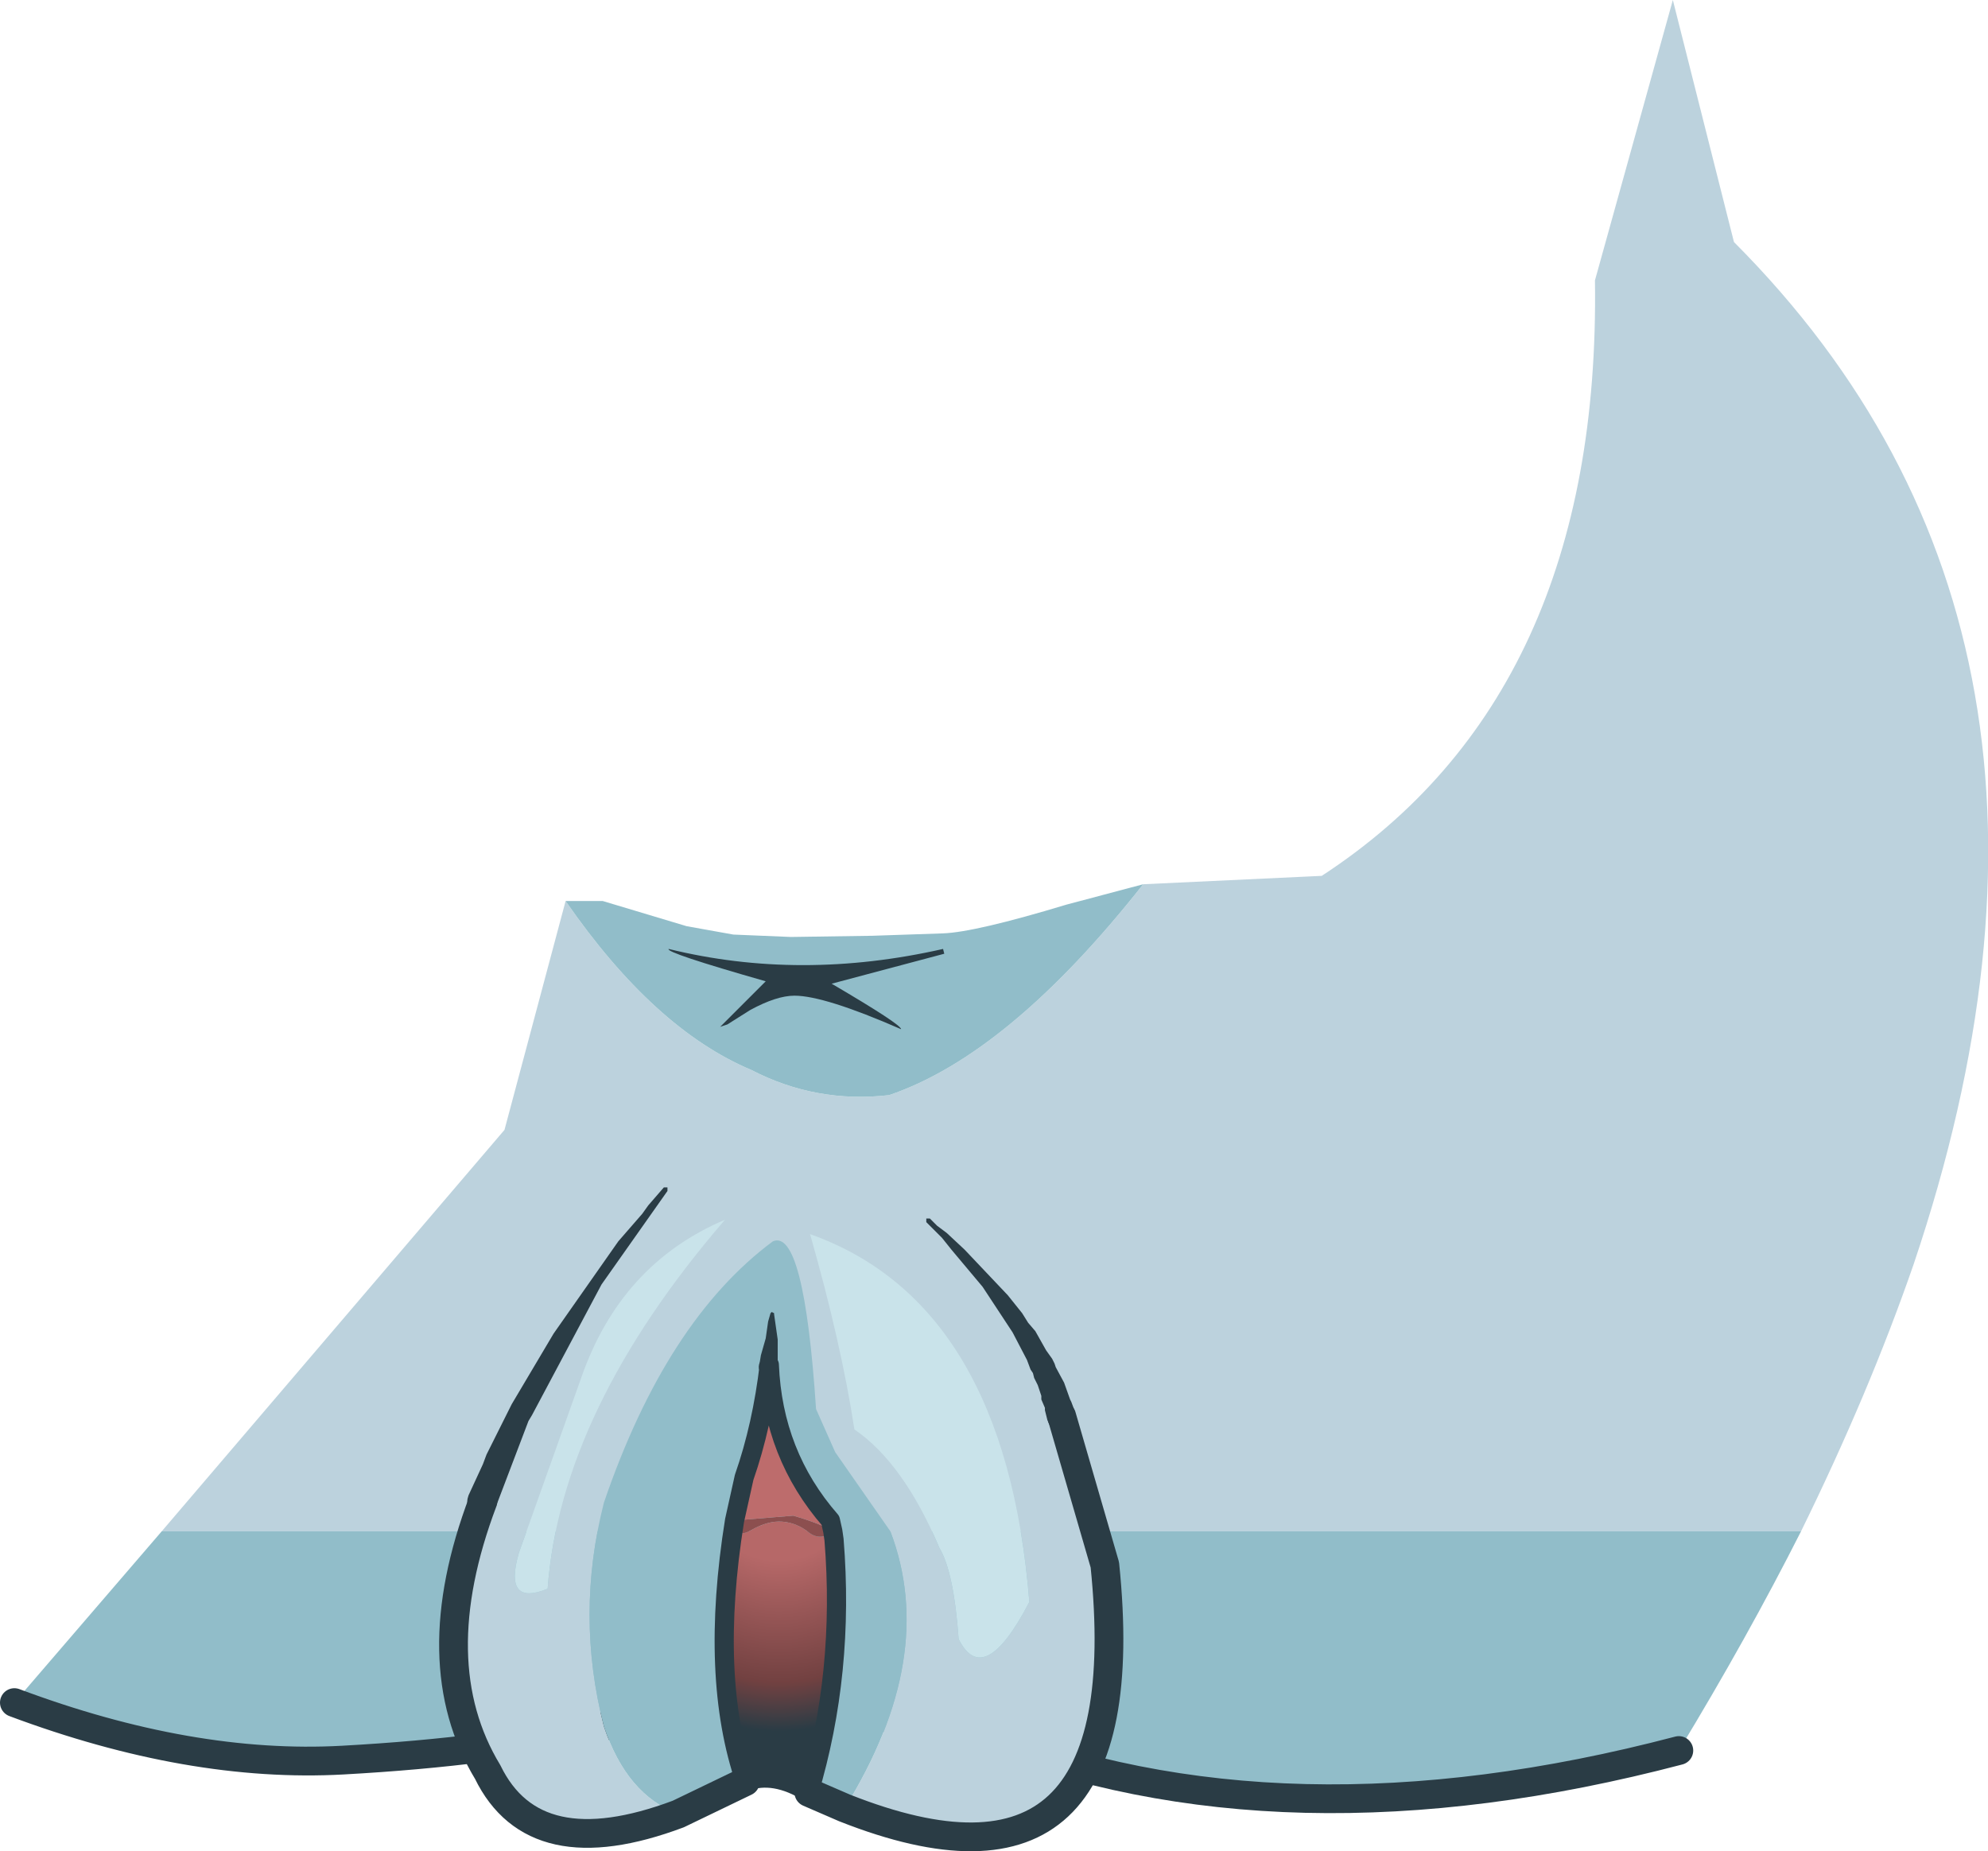 <?xml version="1.0" encoding="UTF-8" standalone="no"?>
<svg xmlns:xlink="http://www.w3.org/1999/xlink" height="77.25px" width="82.95px" xmlns="http://www.w3.org/2000/svg">
  <g transform="matrix(1.0, 0.0, 0.0, 1.0, -2.1, -61.8)">
    <path d="M49.8 98.7 L57.25 98.35 Q68.9 90.75 68.65 73.5 L71.9 61.8 74.45 71.9 Q90.8 88.3 81.95 114.55 80.1 119.9 77.25 125.7 L8.85 125.7 23.15 108.95 25.7 99.4 Q29.4 104.75 33.45 106.45 36.15 107.85 39.2 107.5 44.2 105.8 49.8 98.7" fill="#bcd2dd" fill-rule="evenodd" stroke="none"/>
    <path d="M49.8 98.7 Q44.2 105.8 39.2 107.5 36.15 107.85 33.45 106.45 29.4 104.75 25.7 99.4 L27.25 99.4 30.75 100.45 32.7 100.8 35.1 100.9 38.5 100.85 41.45 100.75 Q42.8 100.7 46.6 99.55 L49.8 98.7 M8.85 125.7 L77.25 125.7 Q75.0 130.15 72.15 134.85 55.6 139.2 42.95 134.15 L27.3 133.85 Q22.75 134.9 16.4 135.25 10.05 135.6 2.7 132.85 L8.85 125.7" fill="#91bdc9" fill-rule="evenodd" stroke="none"/>
    <path d="M72.15 134.85 Q55.6 139.2 42.95 134.15 M27.3 133.85 Q22.75 134.9 16.4 135.25 10.05 135.6 2.7 132.85" fill="none" stroke="#2a3c45" stroke-linecap="round" stroke-linejoin="round" stroke-width="1.2"/>
    <path d="M34.05 102.75 Q29.85 101.55 30.0 101.4 35.5 102.75 41.45 101.4 L41.5 101.6 36.8 102.85 Q39.7 104.55 39.7 104.75 36.5 103.35 35.25 103.35 34.5 103.35 33.4 103.95 L32.45 104.55 32.15 104.65 34.05 102.75" fill="#2a3c45" fill-rule="evenodd" stroke="none"/>
    <path d="M46.4 120.9 L48.2 127.1 Q49.75 142.15 37.35 137.25 41.25 130.95 39.25 125.7 L36.95 122.4 36.15 120.6 Q35.65 113.05 34.35 113.6 29.9 116.9 27.3 124.5 26.1 129.2 27.3 133.85 28.25 136.7 30.4 137.5 24.4 139.75 22.45 135.75 19.7 131.2 22.25 124.45 24.8 117.65 29.9 111.45 L32.35 112.7 40.85 112.75 Q45.3 116.9 46.4 120.9 M35.9 113.3 Q37.2 117.85 37.75 121.45 39.8 122.85 41.3 126.4 41.9 127.4 42.1 130.2 43.15 132.3 45.05 128.65 44.05 116.2 35.9 113.3 M32.35 112.7 Q28.0 114.55 26.35 119.3 L23.75 126.6 Q23.1 128.85 24.95 128.1 25.5 120.65 32.35 112.7" fill="#bcd2dd" fill-rule="evenodd" stroke="none"/>
    <path d="M35.9 113.3 Q44.05 116.2 45.05 128.65 43.15 132.3 42.1 130.2 41.9 127.4 41.3 126.4 39.8 122.85 37.75 121.45 37.2 117.85 35.9 113.3 M32.35 112.7 Q25.5 120.65 24.95 128.1 23.1 128.85 23.75 126.6 L26.35 119.3 Q28.0 114.55 32.35 112.7 M34.9 136.25 L35.0 136.25 35.5 136.45 34.9 136.25" fill="#c9e3ea" fill-rule="evenodd" stroke="none"/>
    <path d="M32.75 125.25 L33.15 123.45 Q33.9 121.3 34.2 118.75 34.35 122.5 36.75 125.25 L36.85 125.7 Q36.4 125.4 35.2 125.05 L32.75 125.25" fill="#bd6c6c" fill-rule="evenodd" stroke="none"/>
    <path d="M37.35 137.25 L35.85 136.6 Q37.35 131.6 36.9 126.05 L36.85 125.7 36.75 125.25 Q34.35 122.5 34.2 118.75 33.9 121.3 33.15 123.45 L32.75 125.25 Q32.3 125.45 32.3 125.9 32.55 126.1 32.75 125.25 31.7 131.8 33.2 136.15 L30.4 137.5 Q28.25 136.7 27.3 133.85 26.1 129.2 27.3 124.5 29.9 116.9 34.35 113.6 35.65 113.05 36.15 120.6 L36.95 122.4 39.25 125.7 Q41.25 130.95 37.35 137.25 M36.85 125.75 L36.85 125.7 36.85 125.75" fill="#91bdc9" fill-rule="evenodd" stroke="none"/>
    <path d="M35.85 136.6 Q34.4 135.7 33.2 136.15 31.7 131.8 32.75 125.25 32.75 126.05 33.45 125.65 34.15 125.25 34.75 125.3 35.35 125.35 35.85 125.75 36.3 126.1 36.85 125.75 L36.85 125.7 36.9 126.05 Q37.35 131.6 35.85 136.6" fill="url(#gradient0)" fill-rule="evenodd" stroke="none"/>
    <path d="M32.75 125.25 L35.2 125.05 Q36.4 125.4 36.85 125.7 L36.85 125.75 Q36.3 126.1 35.85 125.75 35.35 125.35 34.75 125.3 34.15 125.25 33.45 125.65 32.75 126.05 32.75 125.25 32.55 126.1 32.3 125.9 32.3 125.45 32.75 125.25" fill="#8c4f4f" fill-rule="evenodd" stroke="none"/>
    <path d="M46.4 120.9 L48.2 127.1 Q49.75 142.15 37.35 137.25 L35.85 136.6 M33.2 136.15 L30.4 137.5 Q24.4 139.75 22.45 135.75 19.7 131.2 22.25 124.45" fill="none" stroke="#2a3c45" stroke-linecap="round" stroke-linejoin="round" stroke-width="1.2"/>
    <path d="M35.85 136.6 Q34.4 135.7 33.2 136.15 31.7 131.8 32.75 125.25 L33.15 123.45 Q33.9 121.3 34.2 118.75 34.35 122.5 36.75 125.25 L36.85 125.7 36.9 126.05 Q37.35 131.6 35.85 136.6" fill="none" stroke="#2a3c45" stroke-linecap="round" stroke-linejoin="round" stroke-width="0.8"/>
    <path d="M34.25 116.6 L34.3 116.55 34.4 116.6 34.4 116.65 34.55 117.7 34.55 118.9 Q34.45 119.35 34.05 119.15 33.65 119.05 33.8 118.65 L33.85 118.35 34.05 117.65 34.15 116.95 34.25 116.6 M29.8 111.35 L29.95 111.35 29.95 111.5 27.2 115.4 24.3 120.85 24.15 121.1 22.8 124.65 22.75 124.7 Q22.55 125.3 22.0 125.0 21.45 124.75 21.65 124.2 L22.25 122.9 22.4 122.5 23.45 120.4 25.2 117.45 27.9 113.6 28.9 112.45 29.15 112.1 29.8 111.35 M40.75 112.8 L40.75 112.65 40.9 112.65 41.2 112.95 41.6 113.25 42.35 113.95 44.15 115.85 44.75 116.6 45.0 117.0 45.3 117.35 45.75 118.15 46.0 118.5 46.1 118.7 46.15 118.85 46.5 119.5 46.75 120.2 46.8 120.3 46.95 120.7 46.95 120.75 Q47.1 121.3 46.55 121.5 46.0 121.65 45.8 121.05 L45.7 120.65 45.7 120.55 45.55 120.2 45.55 120.05 45.4 119.6 45.25 119.3 45.2 119.1 45.1 118.95 44.95 118.55 44.35 117.4 43.1 115.5 41.8 113.95 41.4 113.45 40.75 112.8" fill="#2a3c45" fill-rule="evenodd" stroke="none"/>
  </g>
  <defs>
    <radialGradient cx="0" cy="0" gradientTransform="matrix(0.012, 0.0, 0.0, 0.015, 34.6, 121.75)" gradientUnits="userSpaceOnUse" id="gradient0" r="819.2" spreadMethod="pad">
      <stop offset="0.42" stop-color="#b66868"/>
      <stop offset="0.588" stop-color="#9a5858"/>
      <stop offset="0.835" stop-color="#724141"/>
      <stop offset="1.0" stop-color="#2a3c45"/>
    </radialGradient>
  </defs>
</svg>
